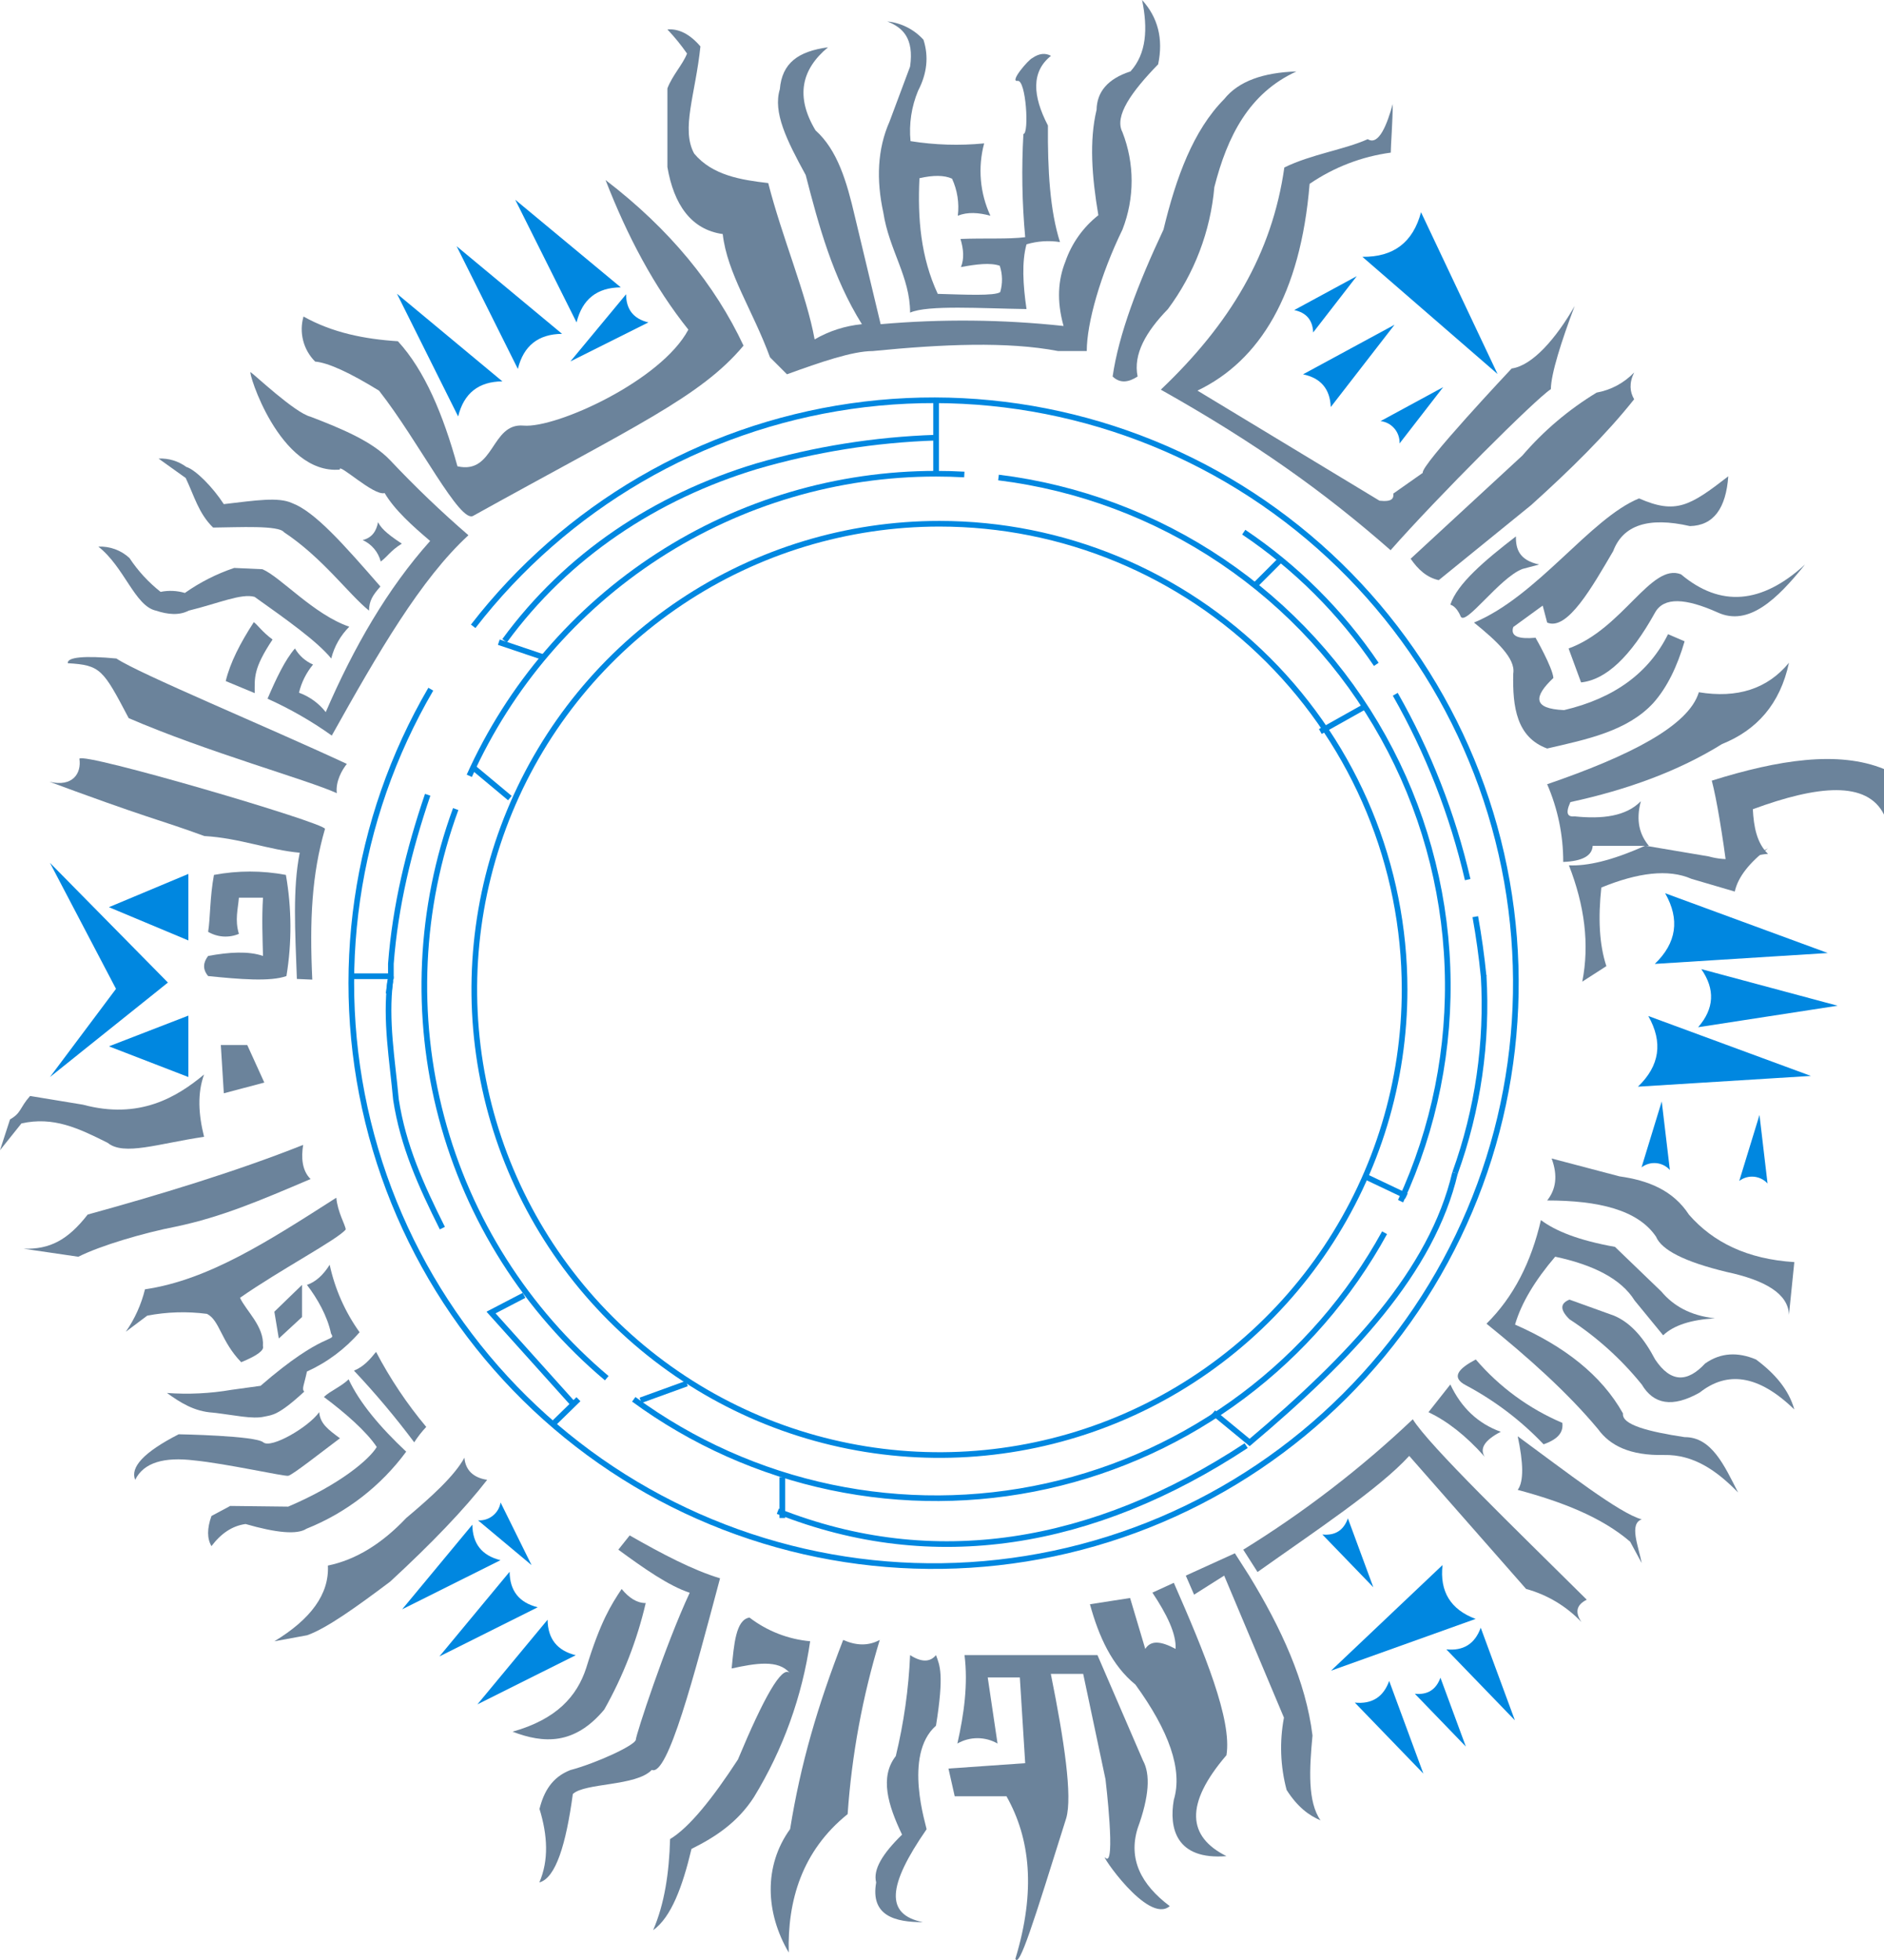 <svg width="500" height="520" viewBox="0 0 500 520" fill="none" xmlns="http://www.w3.org/2000/svg">
<path d="M433.689 98.819C432.315 101.663 432.543 103.947 433.689 105.928C426.291 115.246 416.782 124.621 406.344 134.014L381.83 153.92C378.648 153.219 376.327 151.076 374.376 148.233L404.032 120.858C409.68 114.284 416.333 108.647 423.743 104.156C427.539 103.475 431.021 101.606 433.689 98.819Z" fill="#6B839B"/>
<path d="M377.605 125.444C376.8 123.662 401.181 97.766 401.181 97.766C406.712 97.008 413.011 89.747 417.908 81.178C414.413 90.429 411.6 99.245 411.59 103.245C407.669 105.709 381.375 131.975 369.052 145.976C351.397 130.478 333.163 117.482 308.072 103.377C326.362 86.012 337.606 67.358 340.854 44.428C348.072 40.911 356.843 39.689 362.99 36.921C365.936 38.769 368.162 32.892 369.621 27.612C369.621 32.039 369.1 38.665 369.1 40.494C361.373 41.537 353.996 44.374 347.561 48.779C345.155 78.163 334.3 95.719 317.8 103.633L366.107 132.838C369.526 133.217 369.895 132.193 369.782 130.942" fill="#6B839B"/>
<path d="M344.064 18.958C331.476 24.702 325.708 36.191 322.279 49.651C321.245 61.364 316.983 72.561 309.965 81.993C304.159 87.974 300.692 93.946 301.914 99.889C299.508 101.453 297.264 101.785 295.284 99.889C296.894 88.713 301.99 75.348 308.781 60.912C312.134 47.016 316.709 34.541 324.884 26.304C328.72 21.498 335.322 19.242 344.064 18.958Z" fill="#6B839B"/>
<path d="M303.1 0C307.287 4.607 308.784 10.266 307.363 17.062C300.354 24.285 295.637 30.778 297.891 35.072C301.136 43.379 301.136 52.604 297.891 60.912C292.056 72.902 288.419 85.699 288.419 93.14H280.842C267.316 90.543 250.029 91.32 231.588 93.14C226.217 93.14 217.598 96.135 208.855 99.301L204.356 94.799C199.734 82.239 192.99 72.523 191.806 62.096C183.395 60.921 178.82 54.229 177.124 44.324V23.451C178.46 19.944 181.197 17.138 182.334 14.209C180.763 11.947 179.021 9.808 177.124 7.811C180.155 7.564 183.082 9.043 185.886 12.313C184.579 24.996 180.676 34.238 184.228 40.75C189.078 46.56 196.779 47.745 203.882 48.57C207.52 62.874 214.065 78.192 216.196 90.04C220.042 87.811 224.322 86.437 228.746 86.012C221.046 73.689 217.295 59.897 213.828 46.437C208.77 37.186 205.095 29.792 206.961 23.688C207.548 16.702 211.829 13.621 219.748 12.55C212.672 18.408 211.053 25.622 216.433 34.589C222.258 39.802 224.721 48.172 226.852 57.338L233.719 86.012C249.877 84.591 266.135 84.749 282.262 86.486C280.368 79.727 280.842 74.163 282.736 69.424C284.415 64.56 287.456 60.282 291.497 57.101C289.764 46.902 289.054 37.281 291.024 29.138C291.109 24.399 293.96 20.901 300.022 18.948C304.275 14.247 304.663 7.612 303.1 0Z" fill="#6B839B"/>
<path d="M278.927 14.817C273.661 18.988 274.011 25.405 278.113 33.301C278.018 45.074 278.652 55.927 281.314 64.221C278.345 63.757 275.31 63.961 272.429 64.818C271.141 69.491 271.482 75.51 272.429 81.994C260.637 81.842 246.221 80.856 241.532 82.942C241.532 73.463 235.963 66.354 234.428 56.401C232.534 47.699 232.837 39.576 236.086 32.23C238.567 25.594 240.263 21.035 241.532 17.66C242.612 10.077 239.543 7.3 235.489 5.689C239.178 6.066 242.597 7.799 245.084 10.551C246.514 15.006 246.031 19.509 243.663 24.059C241.895 28.285 241.202 32.883 241.646 37.443C248.107 38.475 254.674 38.676 261.186 38.04C259.47 44.435 260.057 51.23 262.844 57.235C259.699 56.382 256.763 56.192 254.196 57.235C254.609 53.876 254.078 50.469 252.662 47.396C250.578 46.448 247.623 46.448 244.014 47.282C243.502 57.946 244.355 68.231 248.873 77.965C255.996 78.165 264.028 78.563 265.449 77.492C266.122 75.205 266.079 72.767 265.326 70.505C262.815 69.624 259.046 70.107 255.03 70.856C255.929 68.629 255.721 66.117 254.906 63.396C261.404 63.131 267.656 63.501 272.079 62.922C271.245 53.822 271.086 44.671 271.605 35.547C273.168 35.547 272.316 21.092 270.061 21.452C267.807 21.812 272.903 15.86 273.973 15.405C275.83 14.106 277.468 14.021 278.927 14.817Z" fill="#6B839B"/>
<path d="M160.71 47.766C177.816 60.865 189.76 75.586 197.328 91.7C185.962 105.284 168.467 113.056 125.645 136.82C122.159 139.18 111.191 117.151 100.592 103.644C92.891 98.904 87.151 96.241 83.637 95.928C82.1 94.395 81.002 92.477 80.459 90.374C79.916 88.272 79.947 86.061 80.549 83.975C88.184 88.26 96.699 89.966 105.603 90.534C112.725 98.298 117.622 110.004 121.402 123.711C131.29 125.967 130.248 112.156 138.934 112.914C147.62 113.673 175.515 100.98 182.685 87.454C173.63 76.145 166.507 62.695 160.71 47.766Z" fill="#6B839B"/>
<path d="M124.32 142.005C117.057 135.73 110.12 129.086 103.539 122.099C98.755 117.066 90.695 113.748 82.407 110.554C78.277 109.549 67.309 99.179 66.504 98.734C65.698 98.288 74.081 125.929 90.183 124.592C89.643 122.545 99.238 131.701 102.08 130.81C104.723 135.313 109.591 139.645 114.157 143.522C102.838 156.176 93.906 171.674 86.451 188.926C84.609 186.58 82.149 184.798 79.347 183.779C80.005 181.036 81.281 178.481 83.079 176.309C81.066 175.435 79.383 173.941 78.277 172.044C75.663 175.029 73.304 180.015 71.003 185.371C76.992 188.065 82.703 191.342 88.052 195.153C100.347 173.153 111.713 153.56 124.32 142.005Z" fill="#6B839B"/>
<path d="M106.641 144.232C101.972 141.18 101.015 139.815 100.333 138.545C99.888 140.877 98.77 142.659 96.251 143.284C97.424 143.813 98.463 144.599 99.293 145.583C100.122 146.567 100.72 147.725 101.043 148.972C102.71 147.815 103.62 146.1 106.641 144.232Z" fill="#6B839B"/>
<path d="M100.958 155.607C98.921 157.901 97.964 159.399 97.936 162.006C92.48 157.589 85.623 147.996 75.383 141.209C73.991 139.313 63.449 139.901 56.553 139.967C52.689 136.176 51.6 131.673 49.279 126.81L42.08 121.663C44.718 121.534 47.321 122.317 49.449 123.881C51.874 124.611 56.449 129.199 59.395 133.749C67.92 132.754 73.877 131.806 77.515 133.474C83.615 135.778 91.22 144.441 100.958 155.607Z" fill="#6B839B"/>
<path d="M92.7 166.27C90.367 168.595 88.71 171.511 87.908 174.707C84.195 170.128 75.812 164.223 67.571 158.356C64.086 157.332 57.759 160.147 50.077 162.005C47.605 163.304 44.63 163.076 41.372 162.005C35.784 160.763 33.018 150.441 26.104 145.028C27.612 144.958 29.119 145.189 30.537 145.708C31.956 146.227 33.256 147.024 34.363 148.052C36.622 151.465 39.41 154.495 42.623 157.028C44.76 156.594 46.972 156.692 49.063 157.313C53.082 154.477 57.491 152.242 62.154 150.678L69.646 151.019C74.457 153.057 83.295 163.067 92.7 166.27Z" fill="#6B839B"/>
<path d="M72.334 169.673C67.163 177.427 67.598 179.825 67.598 183.891L59.907 180.697C61.063 175.853 63.762 170.583 67.362 165.057C68.432 165.853 69.559 167.607 72.334 169.673Z" fill="#6B839B"/>
<path d="M92.048 202.669C90.798 204.224 89.007 207.314 89.386 210.432C81.705 206.925 54.776 199.446 34.156 190.526C27.336 177.588 26.72 176.46 17.997 175.957C17.76 174.327 22.515 173.91 30.888 174.706C36.931 178.754 70.414 192.612 92.048 202.669Z" fill="#6B839B"/>
<path d="M82.88 259.902C82.132 244.167 82.747 231.892 86.252 219.911C86.252 218.309 22.004 199.446 21.076 201.294C21.663 205.181 19.285 208.877 13.148 207.408L9.473 206.053C41.061 217.807 41.393 217.096 54.227 221.807C63.538 222.337 71.561 225.541 79.546 226.233C77.651 235.769 78.324 246.964 78.788 259.722L82.88 259.902Z" fill="#6B839B"/>
<path d="M63.401 247.76C62.284 244.016 63.164 241.21 63.401 238.158H69.795C69.454 243.637 69.681 248.841 69.795 253.618C65.921 252.281 60.834 252.594 55.237 253.618C53.939 255.324 53.683 257.087 55.237 258.955C63.638 259.808 71.755 260.49 76.018 258.955C77.48 250.065 77.432 240.993 75.876 232.12C69.566 230.93 63.09 230.93 56.781 232.12C55.663 238.167 55.833 243.58 55.237 247.22C56.461 247.941 57.837 248.365 59.255 248.459C60.673 248.552 62.093 248.313 63.401 247.76Z" fill="#6B839B"/>
<path d="M54.16 285.07C52.351 290.028 52.664 295.63 54.16 301.602C42.084 303.374 32.867 306.73 28.586 303.204C20.781 299.289 14.151 296.151 5.683 298.057C4.063 300.076 2.103 302.521 0 305.166L2.662 296.985C5.73 295.222 5.143 293.971 7.985 290.767L22.022 293.08C36.883 297.08 46.848 291.175 54.16 285.07Z" fill="#6B839B"/>
<path d="M65.622 277.259L70.15 287.212L59.399 290.055L58.604 277.259H65.622Z" fill="#6B839B"/>
<path d="M80.457 303.743C79.917 307.07 80.125 310.53 82.417 312.805C69.072 318.492 58.804 322.881 46.718 325.421C38.099 327.09 26.694 330.455 20.784 333.422L6.226 331.289C13.216 331.507 17.971 329.014 23.275 322.227C41.745 317.137 62.46 310.909 80.457 303.743Z" fill="#6B839B"/>
<path d="M33.389 353.317C35.763 349.913 37.488 346.098 38.475 342.066C55.411 339.582 71.352 329.194 89.254 317.762C89.614 321.677 91.641 324.89 91.754 326.189C89.661 328.814 74.345 336.871 63.699 344.312C65.299 347.791 70.159 351.896 69.78 357.137C70.177 358.275 68.122 359.716 64.011 361.403C58.603 355.81 58.328 350.313 54.937 348.578C49.657 347.886 44.301 348.046 39.072 349.052L33.389 353.317Z" fill="#6B839B"/>
<path d="M80.153 340.891V349.423L73.996 355.11L72.812 348.001L80.153 340.891Z" fill="#6B839B"/>
<path d="M87.494 335.554C88.89 341.999 91.592 348.09 95.431 353.45C91.581 357.894 86.815 361.451 81.46 363.877C80.703 367.498 80.011 368.493 80.75 369.204C73.807 375.612 72.225 375.384 70.151 375.839C66.95 376.588 62.081 375.394 56.474 374.777C51.539 374.465 47.854 372.123 44.312 369.564C50.036 369.983 55.79 369.702 61.446 368.73L69.147 367.668C86.073 352.976 89.332 356.123 87.854 353.801C86.907 349.213 84.226 344.483 81.46 340.89C83.753 340.113 85.761 338.312 87.494 335.554Z" fill="#6B839B"/>
<path d="M99.804 358.664C103.52 365.756 107.985 372.429 113.121 378.57C111.934 379.83 110.866 381.198 109.929 382.655C104.964 376.019 99.626 369.67 93.941 363.64C96.555 362.579 98.222 360.617 99.804 358.664Z" fill="#6B839B"/>
<path d="M92.522 365.943C95.439 372.19 100.857 378.617 107.8 385.138C101.053 394.286 91.887 401.367 81.335 405.584C78.854 407.224 73.256 406.665 65.176 404.333C61.662 404.807 58.669 406.816 56.121 410.2C54.947 408.2 54.918 405.556 56.121 402.2L61.094 399.537L76.486 399.717C90.192 393.878 98.006 387.204 99.986 383.896C97.277 379.792 91.594 374.834 85.958 370.626C87.701 368.967 90.504 367.915 92.522 365.943Z" fill="#6B839B"/>
<path d="M84.71 374.655C84.975 377.726 87.078 379.262 90.223 381.584C85.724 384.93 77.625 391.348 76.489 391.537C75.352 391.727 59.998 388.286 51.502 387.452C43.668 386.504 38.165 387.954 35.873 392.608C34.547 389.31 38.014 385.338 47.419 380.523C47.419 380.523 67.803 380.873 69.868 382.655C71.933 384.437 81.925 378.608 84.71 374.655Z" fill="#6B839B"/>
<path d="M123.25 386.741C123.525 390.106 125.713 392.078 129.293 392.608C123.269 400.381 114.621 409.415 103.539 419.623C94.967 426.06 86.774 431.993 81.517 433.842L72.812 435.444C82.436 429.614 87.399 422.96 87.02 415.358C94.418 413.832 101.342 409.576 107.802 402.741C114.555 397.073 120.627 391.547 123.25 386.741Z" fill="#6B839B"/>
<path d="M164.977 421.565C166.947 423.964 169.059 425.31 171.37 425.3C169.065 435.196 165.359 444.711 160.364 453.557C152.502 462.979 144.319 462.609 136.031 459.424C147.747 456.135 153.137 450.002 155.571 442.542C159.398 430.096 162.192 425.774 164.977 421.565Z" fill="#6B839B"/>
<path d="M143.14 499.426C147.526 498.241 150.225 489.227 152.025 475.966C155.217 472.942 168.837 473.947 172.977 469.568C177.22 471.369 184.201 444.581 191.096 418.732C183.803 416.543 175.553 412.173 167.113 407.357L164.101 411.14C170.826 416.059 177.466 420.742 183.045 422.571C176.519 436.543 168.743 460.401 168.752 461.511C168.752 462.97 158.181 467.814 151.352 469.615C146.512 471.511 144.343 475.302 143.178 479.919C145.347 486.971 145.669 493.549 143.14 499.426Z" fill="#6B839B"/>
<path d="M198.91 429.148C203.575 432.725 209.158 434.905 215.012 435.433C212.888 450.084 207.813 464.151 200.094 476.78C195.793 483.472 189.864 487.377 183.518 490.524C181.159 500.439 178.157 508.667 173.335 512.089C176.348 505.131 177.588 496.923 177.835 487.918C182.987 484.808 189.125 477.102 195.831 466.827C202.698 450.381 207.501 441.84 209.565 443.841C206.582 440.248 200.501 441.272 194.174 442.656C194.799 436.352 195.253 429.717 198.91 429.148Z" fill="#6B839B"/>
<path d="M223.774 435.083C227.156 436.59 230.405 436.742 233.483 435.083C228.904 450.114 226.044 465.616 224.958 481.293C212.759 491.122 208.97 504.355 209.33 518.023C203.145 507.492 202.614 495.066 209.69 485.264C212.493 467.889 216.964 452.628 223.774 435.083Z" fill="#6B839B"/>
<path d="M241.536 439.112C244.491 441.008 246.812 441.056 248.403 439.112C249.417 441.89 250.601 444.117 248.403 457.833C239.538 465.644 245.95 484.649 245.903 485.322C235.541 500.289 234.849 507.948 244.956 509.967C237.681 509.967 230.947 508.375 232.528 499.427C231.638 495.958 234.281 491.739 239.396 486.744C235.673 478.914 233.39 471.483 237.738 465.89C239.867 457.108 241.139 448.14 241.536 439.112Z" fill="#6B839B"/>
<path d="M254.083 462.573C255.704 461.641 257.541 461.151 259.411 461.151C261.28 461.151 263.117 461.641 264.738 462.573L262.134 445.037H270.658L272.079 467.786L251.715 469.208L253.372 476.554H267.106C273.396 487.673 274.968 501.579 269.474 519.683C270.526 522.11 274.087 510.688 282.972 482.365C284.629 476.583 282.489 462.014 278.88 444.089H287.471L293.391 472.052C293.391 472.052 296.232 495.673 293.391 492.905C291.497 491.095 304.653 510.735 310.44 505.702C302.778 499.948 299.415 493.199 301.916 485.085C305.032 476.554 305.325 470.696 303.336 467.075L291.26 439.112H255.977C256.943 446.866 255.844 454.743 254.083 462.573Z" fill="#6B839B"/>
<path d="M325.493 492.444C315.197 487.307 314.307 478.709 325.493 465.666C327.018 456.273 319.649 438.452 311.522 419.93L305.839 422.537C309.628 428.225 312.204 433.4 311.996 437.466C308.141 435.41 305.451 435.078 303.945 437.466C302.875 433.902 301.454 429.106 299.919 423.959L289.263 425.618C291.631 434.253 295.108 441.865 301.34 446.945C310.225 459.192 313.938 469.505 311.522 477.515C310.225 484.965 312.062 493.525 325.493 492.444Z" fill="#6B839B"/>
<path d="M350.459 482.951C347.011 478.031 347.485 469.405 348.328 460.438C346.566 446.135 340.059 432.001 331.515 418.02L327.727 412.096L314.703 418.02L316.9 423.072L324.885 418.02C328.807 427.338 332.908 437.092 340.751 455.699C339.546 462.069 339.789 468.63 341.461 474.894C344.369 479.434 347.39 481.652 350.459 482.951Z" fill="#6B839B"/>
<path d="M419.698 430.336C418.06 427.909 418.183 425.862 421.119 424.412C402.081 405.53 379.376 383.652 374.944 376.543C361.17 389.587 346.094 401.181 329.952 411.141L333.741 417.065C348.896 406.307 366.068 394.961 373.996 386.259L405.017 421.558C410.619 423.089 415.696 426.125 419.698 430.336Z" fill="#6B839B"/>
<path d="M435.704 414.704C434.804 410.135 432.304 404.277 435.704 403.092C429.869 401.557 415.51 390.381 402.789 381.054C404.295 388.106 404.437 393.064 402.789 395.272C414.43 398.4 424.991 402.457 432.626 409.017L435.704 414.704Z" fill="#6B839B"/>
<path d="M391.665 360.674C397.923 367.979 405.784 373.737 414.634 377.499C414.88 379.65 413.999 381.65 409.661 383.186C403.68 376.895 396.723 371.61 389.06 367.536C384.978 365.432 387.061 363.1 391.665 360.674Z" fill="#6B839B"/>
<path d="M384.909 367.31L379.112 374.656C384.028 377.016 388.991 380.807 394.031 386.495C392.61 384.283 394.031 382.071 398.293 379.86C392.24 377.689 387.807 373.461 384.909 367.31Z" fill="#6B839B"/>
<path d="M461.28 395.972C457.643 388.872 454.28 381.223 447.072 381.28C437.42 379.82 430.335 377.981 430.733 375.004C425.05 364.853 415.199 357.184 402.081 351.421C403.767 345.639 407.442 339.62 412.737 333.411C422.928 335.591 430.25 339.307 433.811 345.023L441.389 354.265C444.231 351.563 448.9 350.113 455.123 349.762C448.54 349.032 444.079 346.416 440.915 342.653L428.602 330.804C418.96 329.079 412.841 326.615 408.948 323.695C406.39 334.795 401.711 344.075 394.503 351.184C405.633 360.189 415.966 369.393 424.103 379.147C427.257 383.507 432.561 386.209 441.626 386.019C449.459 385.848 455.644 390.18 461.28 395.972Z" fill="#6B839B"/>
<path d="M426.319 256.32C424.425 250.585 424.103 243.542 424.984 235.466C434.635 231.523 442.772 230.461 448.928 233.172L460.399 236.537C461.232 232.689 464.273 228.869 469.208 225.077C463.354 228.177 458.201 228.537 453.466 227.21L436.625 224.366C427.693 228.376 421.242 229.798 416.383 229.58C420.522 240.187 421.886 250.49 419.926 260.434" fill="#6B839B"/>
<path d="M476.201 373.945C474.724 368.665 471.02 364.38 466.019 360.674C461.283 358.693 456.746 358.778 452.522 361.745C447.862 366.779 443.419 366.911 439.261 360.674C436.476 355.385 433.104 351.072 428.368 349.062L416.529 344.797C414.151 345.745 413.848 347.385 416.529 350.01C423.787 354.737 430.259 360.575 435.709 367.309C438.816 372.551 443.808 373.584 451.101 369.442C458.319 363.745 466.597 364.608 476.201 373.945Z" fill="#6B839B"/>
<path d="M474.779 348.825L476.199 334.843C463.687 334.056 454.651 329.582 448.257 322.284C444.005 315.743 437.355 313.155 429.787 312.094L411.791 307.354C413.505 311.98 412.899 315.601 410.607 318.492C424.151 318.492 434.665 320.957 439.496 328.094C440.955 331.592 446.941 334.729 458.203 337.45C468.489 339.649 474.589 343.241 474.779 348.825Z" fill="#6B839B"/>
<path d="M500 216.115V204.03C487.905 199.072 471.888 201.594 454.298 207.11C455.596 212.068 457.074 221.026 458.561 232.23C459.821 230.567 461.426 229.198 463.265 228.216C465.105 227.235 467.135 226.663 469.217 226.542C466.252 223.699 465.428 219.357 465.191 214.694C482.43 208.343 495.482 207.073 500 216.115Z" fill="#6B839B"/>
<path d="M435.47 212.566C434.069 217.798 435.186 221.495 437.602 224.414H422.683C422.532 226.974 420.088 228.471 414.869 228.68C414.881 221.587 413.43 214.568 410.607 208.063C432.392 200.575 448.144 192.65 450.862 183.655C461.054 185.323 469.058 182.783 474.779 175.835C472.411 186.878 466.169 193.721 457.019 197.399C445.454 204.594 431.852 209.523 416.763 212.803C415.267 216.149 416.261 216.746 417.947 216.594C425.231 217.343 431.521 216.604 435.47 212.566Z" fill="#6B839B"/>
<path d="M458.675 126.364C458.059 134.819 454.81 139.436 448.492 139.578C437.429 137.047 430.723 139.35 428.128 146.213C422.644 155.55 415.975 167.484 410.605 165.171L409.421 160.668L401.607 166.356C400.745 168.981 403.33 169.569 407.526 169.2C407.526 169.2 412.007 177.01 412.262 179.863C407.072 184.754 406.646 188.053 415.104 188.394C428.308 185.285 437.562 178.603 442.686 168.252L447.081 170.147C445.12 176.858 442.421 182.413 438.784 186.499C431.907 193.968 421.166 196.158 410.605 198.584C402.544 195.627 401.379 187.664 401.607 178.678C402.27 174.688 397.126 169.977 391.188 165.171C408.047 158.185 422.009 137.53 434.995 132.232C444.751 136.516 448.473 134.27 458.675 126.364Z" fill="#6B839B"/>
<path d="M479.042 149.767C467.524 160.308 456.555 161.142 446.127 152.374C438.189 149.227 430.735 166.829 416.29 172.043L419.605 181.048C426.169 180.365 432.724 174.289 439.26 162.479C441.609 158.336 447.358 158.687 455.835 162.479C464.066 166.28 471.644 159 479.042 149.767Z" fill="#6B839B"/>
<path d="M402.318 142.309C402.251 145.674 403.208 148.622 408.474 149.769L404.032 150.954C397.942 153.285 388.82 166.357 387.636 163.513C386.452 160.67 384.908 160.433 384.908 160.433C386.717 154.868 394.115 148.631 402.318 142.309Z" fill="#6B839B"/>
<path d="M164.752 76.239C158.437 76.283 154.525 79.386 153.016 85.547L136.734 52.987L164.752 76.239Z" fill="#0087E0"/>
<path d="M149.171 88.572C142.857 88.629 138.945 91.732 137.436 97.88L121.182 65.32L149.171 88.572Z" fill="#0087E0"/>
<path d="M133.327 101.18C127.013 101.23 123.101 104.333 121.591 110.488L105.347 77.928L133.327 101.18Z" fill="#0087E0"/>
<path d="M166.163 78.068C166.163 82.1 168.136 84.59 172.083 85.538L151.377 95.889L166.163 78.068Z" fill="#0087E0"/>
<path d="M125.36 404.504C125.404 409.559 127.892 412.7 132.824 413.926L106.729 426.96L125.36 404.504Z" fill="#0087E0"/>
<path d="M135.248 416.997C135.292 422.052 137.78 425.193 142.712 426.419L116.616 439.462L135.248 416.997Z" fill="#0087E0"/>
<path d="M145.326 429.718C145.376 434.773 147.864 437.914 152.79 439.14L126.695 452.183L145.326 429.718Z" fill="#0087E0"/>
<path d="M126.866 403.358C128.273 403.452 129.666 403.019 130.772 402.143C131.879 401.267 132.62 400.011 132.852 398.618L141.073 415.235L126.866 403.358Z" fill="#0087E0"/>
<path d="M348.507 88.201C348.368 84.915 346.688 82.937 343.468 82.267L360.081 73.262L348.507 88.201Z" fill="#0087E0"/>
<path d="M353.176 107.993C352.98 103.191 350.527 100.296 345.816 99.311L370.102 86.154L353.176 107.993Z" fill="#0087E0"/>
<path d="M371.432 117.651C371.493 116.211 371.009 114.8 370.077 113.7C369.145 112.601 367.833 111.893 366.403 111.718L383.007 102.713L371.432 117.651Z" fill="#0087E0"/>
<path d="M361.569 68.134C369.822 68.241 375.009 64.298 377.131 56.304L397.439 99.225L361.569 68.134Z" fill="#0087E0"/>
<path d="M450.67 272.529C454.951 267.612 455.232 262.475 451.513 257.116L487.686 266.823L450.67 272.529Z" fill="#0087E0"/>
<path d="M469.094 313.988C468.154 312.956 466.86 312.314 465.47 312.189C464.079 312.065 462.692 312.467 461.583 313.315L466.954 295.808L469.094 313.988Z" fill="#0087E0"/>
<path d="M443.171 310.406C442.235 309.365 440.941 308.715 439.546 308.586C438.152 308.458 436.761 308.861 435.651 309.714L441.012 292.207L443.171 310.406Z" fill="#0087E0"/>
<path d="M434.698 288.302C440.483 282.766 441.398 276.517 437.445 269.553L480.599 285.449L434.698 288.302Z" fill="#0087E0"/>
<path d="M439.171 255.732C444.955 250.183 445.871 243.934 441.918 236.982L485.072 252.841L439.171 255.732Z" fill="#0087E0"/>
<path d="M382.838 415.215C382.049 422.261 384.976 427.025 391.619 429.509L353.248 443.244L382.838 415.215Z" fill="#0087E0"/>
<path d="M359.557 451.709C364.084 452.164 367.134 450.249 368.678 445.965L377.752 470.544L359.557 451.709Z" fill="#0087E0"/>
<path d="M375.489 449.368C378.861 449.709 381.125 448.287 382.281 445.102L389.025 463.378L375.489 449.368Z" fill="#0087E0"/>
<path d="M350.943 407.111C354.315 407.452 356.576 406.027 357.725 402.836L364.469 421.111L350.943 407.111Z" fill="#0087E0"/>
<path d="M383.844 437.586C388.384 438.041 391.428 436.126 392.975 431.842L402.04 456.411L383.844 437.586Z" fill="#0087E0"/>
<path d="M13.262 285.742L30.785 262.348L13.262 228.926L44.566 260.68L13.262 285.742Z" fill="#0087E0"/>
<path d="M49.991 249.505V231.856L28.906 240.681L49.991 249.505Z" fill="#0087E0"/>
<path d="M49.991 285.742V269.448L28.906 277.6L49.991 285.742Z" fill="#0087E0"/>
<path d="M125.58 166.165C150.138 134.424 186.068 113.484 225.773 107.771C265.479 102.057 305.848 112.019 338.348 135.549C370.848 159.08 392.932 194.336 399.93 233.863C406.929 273.391 398.295 314.094 375.852 347.367C353.409 380.64 318.918 403.876 279.668 412.163C240.418 420.45 199.486 413.138 165.525 391.774C131.564 370.41 107.235 336.667 97.68 297.679C88.126 258.691 94.096 217.512 114.327 182.848" stroke="#0087E0" stroke-width="1.5" stroke-miterlimit="10"/>
<path d="M255.921 125.891C253.44 125.749 250.949 125.682 248.429 125.682C222.259 125.677 196.645 133.238 174.668 147.456C152.69 161.674 135.285 181.944 124.546 205.827" stroke="#0087E0" stroke-width="1.5" stroke-miterlimit="10"/>
<path d="M371.706 318.682C380.68 299.244 384.941 277.96 384.141 256.563C383.341 235.166 377.503 214.26 367.103 195.548C356.703 176.835 342.034 160.845 324.29 148.879C306.547 136.913 286.231 129.309 264.996 126.686" stroke="#0087E0" stroke-width="1.5" stroke-miterlimit="10"/>
<path d="M168.194 371.243C183.779 382.66 201.619 390.62 220.523 394.591C239.426 398.561 258.958 398.452 277.816 394.27C296.673 390.088 314.423 381.929 329.88 370.338C345.337 358.747 358.147 343.99 367.454 327.053" stroke="#0087E0" stroke-width="1.5" stroke-miterlimit="10"/>
<path d="M120.941 214.652C111.315 240.892 109.999 269.463 117.171 296.478C124.343 323.494 139.656 347.643 161.026 365.642" stroke="#0087E0" stroke-width="1.5" stroke-miterlimit="10"/>
<path d="M249.331 138.953C224.915 138.951 201.046 146.195 180.744 159.769C160.442 173.343 144.618 192.637 135.273 215.211C125.929 237.785 123.483 262.625 128.246 286.59C133.009 310.556 144.766 332.569 162.031 349.847C179.296 367.125 201.293 378.891 225.241 383.657C249.188 388.424 274.01 385.976 296.567 376.625C319.125 367.273 338.404 351.437 351.968 331.12C365.532 310.803 372.771 286.917 372.769 262.482C372.766 229.721 359.76 198.302 336.612 175.136C313.463 151.971 282.068 138.955 249.331 138.953Z" stroke="#0087E0" stroke-width="1.5" stroke-miterlimit="10"/>
<path d="M386.163 311.185C392.224 294.403 394.802 276.561 393.741 258.748" stroke="#0087E0" stroke-width="1.5" stroke-miterlimit="10"/>
<path d="M103.577 260.187C102.241 270.851 104.136 281.278 105.083 291.705C106.977 304.027 111.713 314.454 117.396 325.829" stroke="#0087E0" stroke-width="1.5" stroke-miterlimit="10"/>
<path d="M248.428 105.757V125.681" stroke="#0087E0" stroke-width="1.5" stroke-miterlimit="10"/>
<path d="M133.916 169.996C150.52 147.294 174.001 131.806 200.788 123.701C216.243 119.197 232.201 116.649 248.289 116.118" stroke="#0087E0" stroke-width="1.5" stroke-miterlimit="10"/>
<path d="M93.242 259.004H103.737V255.686C104.893 240.387 108.558 225.354 113.503 210.86" stroke="#0087E0" stroke-width="1.5" stroke-miterlimit="10"/>
<path d="M391.534 243.202C392.482 248.434 393.211 253.714 393.741 259.003" stroke="#0087E0" stroke-width="1.5" stroke-miterlimit="10"/>
<path d="M370.294 184.196C379.049 199.566 385.523 216.128 389.513 233.363" stroke="#0087E0" stroke-width="1.5" stroke-miterlimit="10"/>
<path d="M330.079 141.189C343.947 150.511 355.89 162.419 365.258 176.261" stroke="#0087E0" stroke-width="1.5" stroke-miterlimit="10"/>
<path d="M103.741 259.004L103.135 263.639" stroke="#0087E0" stroke-width="1.5" stroke-miterlimit="10"/>
<path d="M153.511 371.215L146.426 378.134" stroke="#0087E0" stroke-width="1.5" stroke-miterlimit="10"/>
<path d="M330.721 383.537C290.219 410.191 247.691 417.282 206.431 400.931" stroke="#0087E0" stroke-width="1.5" stroke-miterlimit="10"/>
<path d="M207.618 391.889V402.732" stroke="#0087E0" stroke-width="1.5" stroke-miterlimit="10"/>
<path d="M321.988 374.759L331.64 382.702C358.531 360.019 380.013 337.308 386.16 311.155" stroke="#0087E0" stroke-width="1.5" stroke-miterlimit="10"/>
<path d="M339.9 148.46L333.033 155.323" stroke="#0087E0" stroke-width="1.5" stroke-miterlimit="10"/>
<path d="M144.271 174.384L132.383 170.375" stroke="#0087E0" stroke-width="1.5" stroke-miterlimit="10"/>
<path d="M152.103 372.467L130.318 348.22L139.079 343.66" stroke="#0087E0" stroke-width="1.5" stroke-miterlimit="10"/>
<path d="M135.316 211.741L125.191 203.296" stroke="#0087E0" stroke-width="1.5" stroke-miterlimit="10"/>
<path d="M169.996 371.518L182.281 367.063" stroke="#0087E0" stroke-width="1.5" stroke-miterlimit="10"/>
<path d="M350.406 194.071L362.246 187.436" stroke="#0087E0" stroke-width="1.5" stroke-miterlimit="10"/>
<path d="M362.481 312.208L373.26 317.326" stroke="#0087E0" stroke-width="1.5" stroke-miterlimit="10"/>
</svg>
